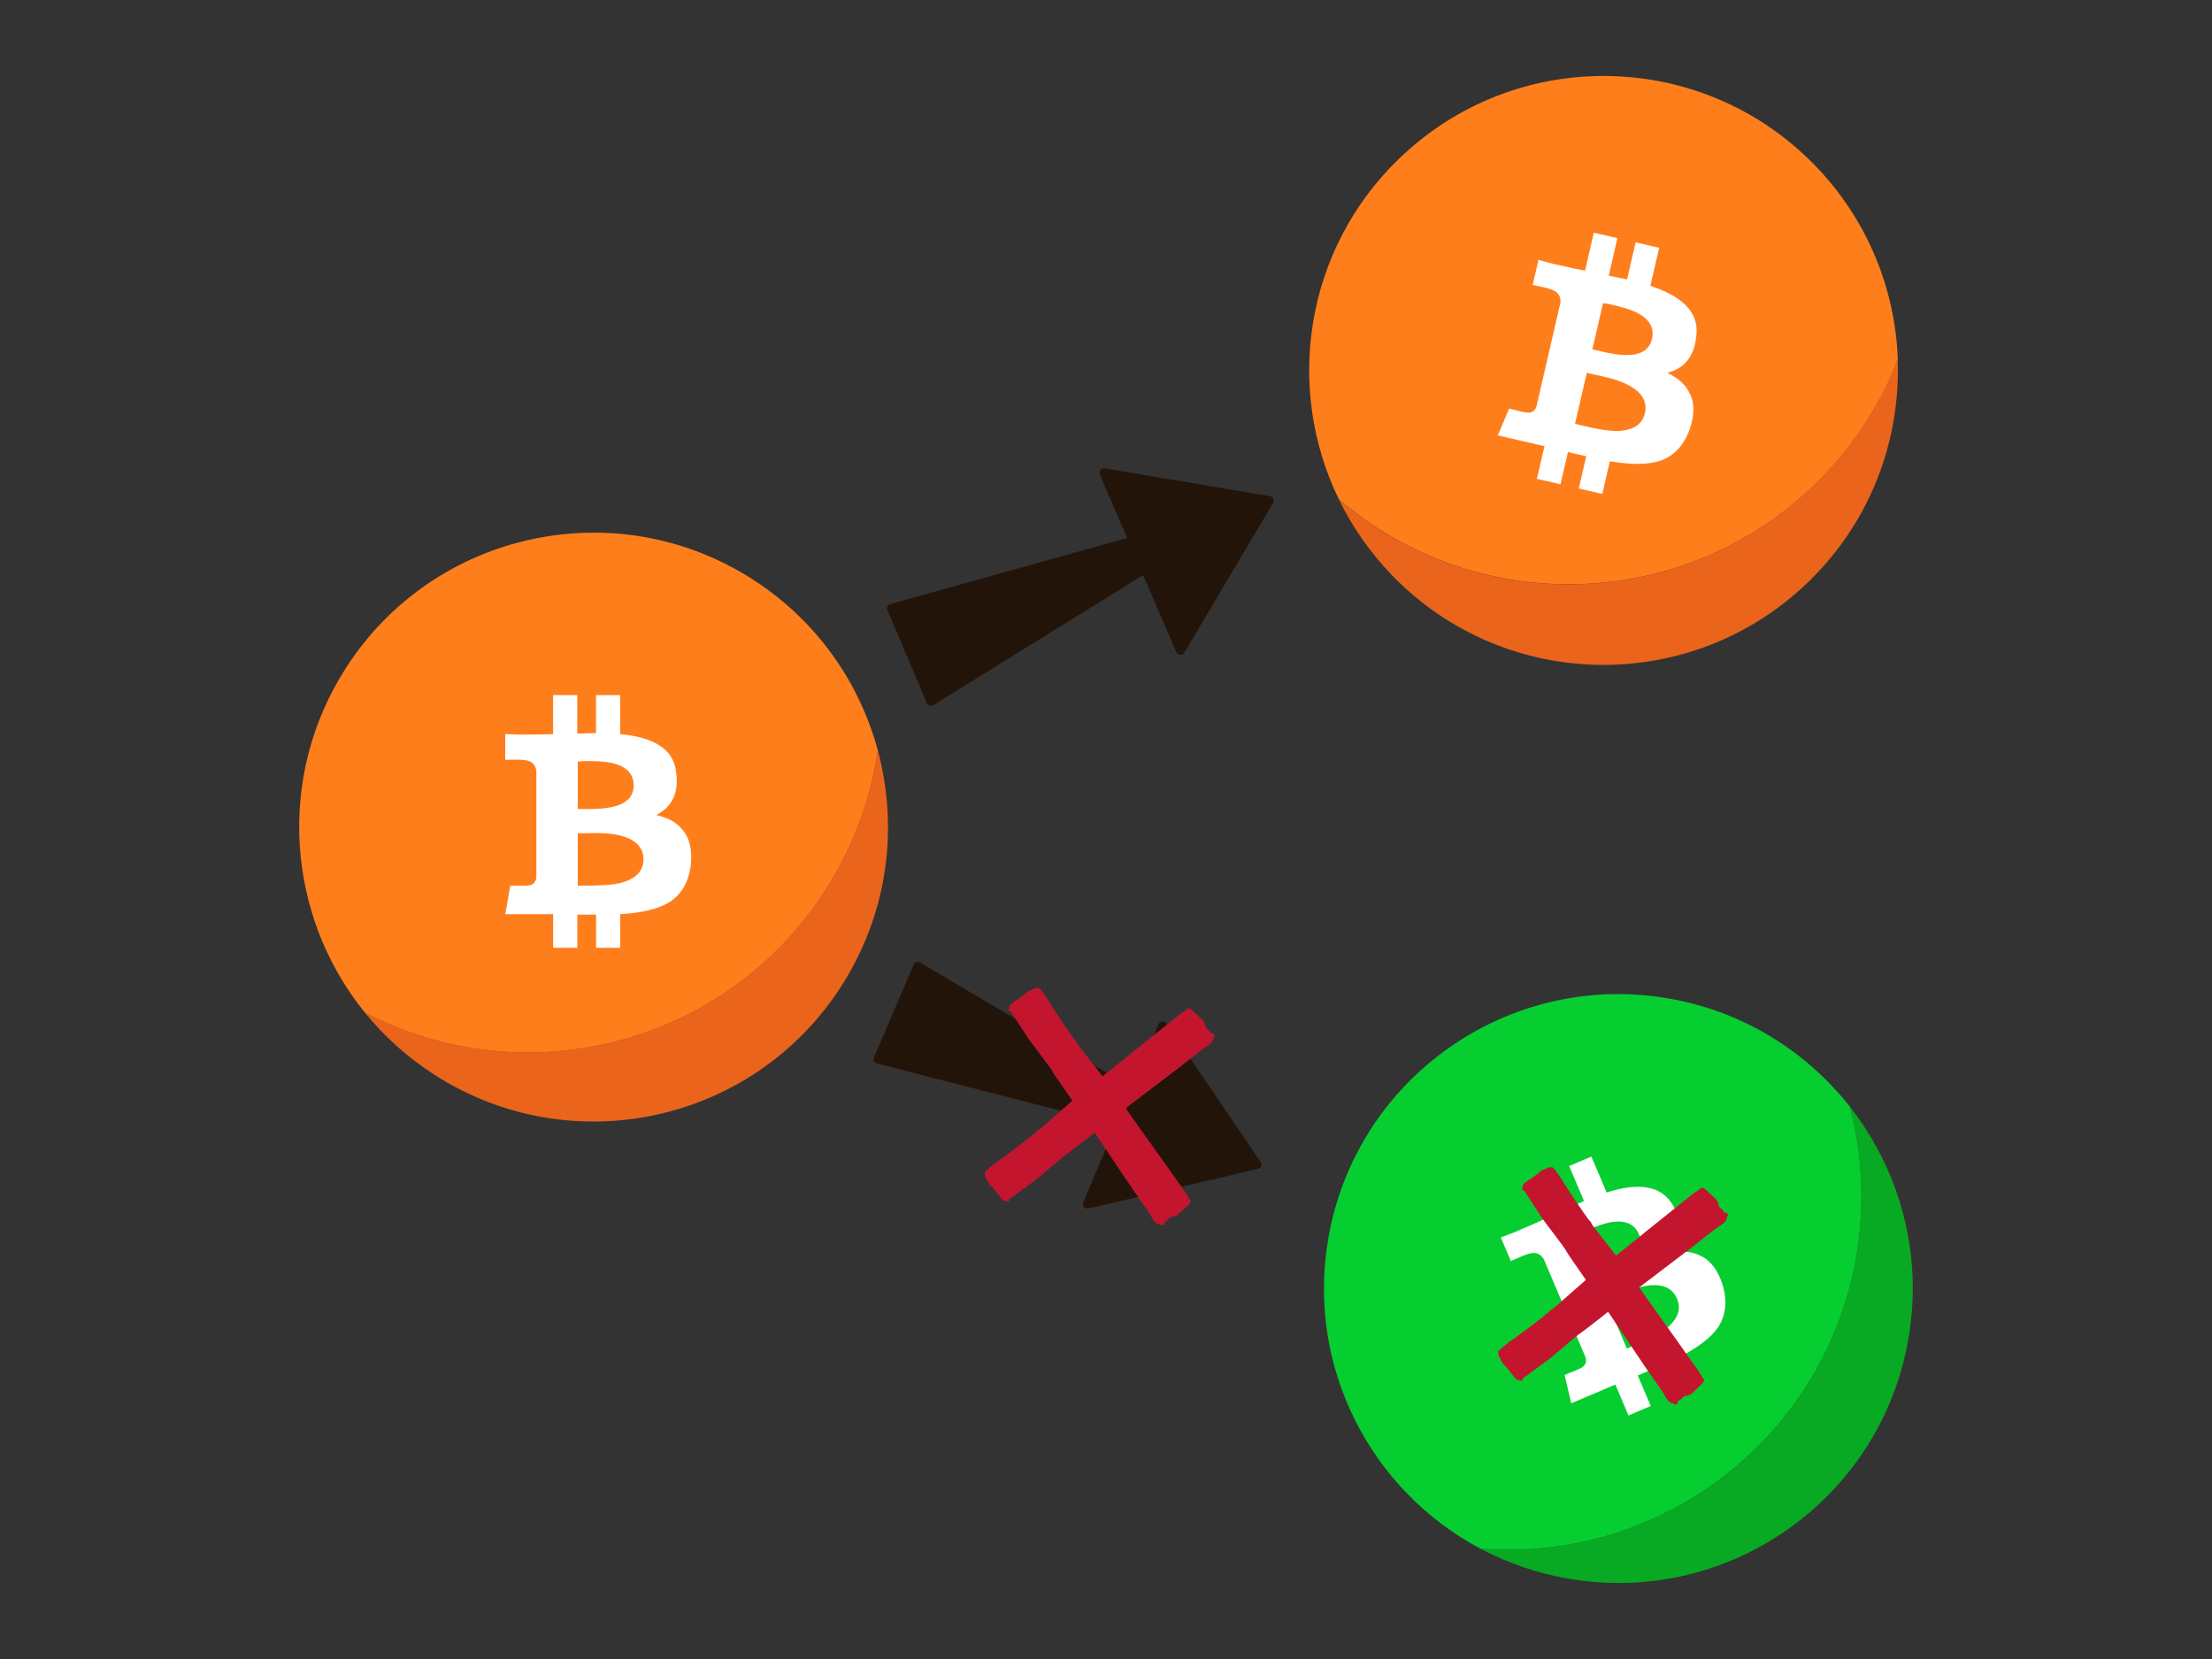 <?xml version="1.0" encoding="UTF-8"?>
<svg id="Layer_1" data-name="Layer 1" xmlns="http://www.w3.org/2000/svg" width="300" height="225" viewBox="0 0 300 225">
  <rect x="0" y="0" width="300" height="225" fill="#333333" stroke="none"/>
  <defs>
    <style>
      .cls-1 {
        fill: #fff;
      }

      .cls-2 {
        fill: #23140a;
      }

      .cls-3 {
        fill: #07aa22;
      }

      .cls-4 {
        fill: #c3162e;
      }

      .cls-5 {
        fill: #ff7e1c;
      }

      .cls-6 {
        fill: #06ce30;
      }

      .cls-7 {
        fill: #ea651b;
      }
    </style>
  </defs>
  <g>
    <path class="cls-2" d="m161.63,73.91l-35.03,21.71c-.32.2-.75.07-.9-.28l-5.34-12.58c-.15-.34.04-.74.4-.84l40.52-11.31.62,2.63c.06.26-.05.53-.28.67Z"/>
    <path class="cls-2" d="m149.17,64.38l10.36,24.06c.2.47.84.51,1.1.07l12.03-20.29c.22-.37,0-.86-.43-.93l-22.39-3.77c-.48-.08-.87.41-.67.86Z"/>
  </g>
  <g>
    <path class="cls-2" d="m158.87,154.5l-39.92-10.26c-.37-.09-.57-.5-.42-.84l5.38-12.56c.15-.34.56-.48.89-.29l36.21,21.41-1.47,2.27c-.14.22-.42.33-.67.26Z"/>
    <path class="cls-2" d="m157.12,138.91l-10.2,24.13c-.2.47.22.96.71.85l22.97-5.36c.42-.1.62-.59.37-.95l-12.77-18.77c-.28-.41-.89-.34-1.08.11Z"/>
  </g>
  <g>
    <g>
      <path class="cls-7" d="m49.47,137.31c2.59,3.2,5.73,6.05,9.38,8.41,18.53,11.96,43.24,6.64,55.2-11.89,6.38-9.88,7.84-21.53,5-32.06-.96,6.59-3.31,13.08-7.16,19.04-13.54,20.98-40.72,27.85-62.42,16.49Z"/>
      <path class="cls-5" d="m46.96,90.52c-9.6,14.88-8.06,33.74,2.51,46.79,21.7,11.35,48.87,4.49,62.42-16.49,3.85-5.96,6.2-12.46,7.16-19.05-2.48-9.21-8.25-17.56-16.89-23.14-18.53-11.96-43.24-6.64-55.2,11.89Z"/>
    </g>
    <path class="cls-1" d="m92.63,112.6c.89,1.12,1.25,2.65,1.07,4.62-.27,2.37-1.25,4.09-2.95,5.16-1.47.89-3.69,1.43-6.63,1.61v4.55s-3.28,0-3.28,0v-4.49h-2.54v4.49s-3.28,0-3.28,0v-4.55h-6.49s.67-3.88.67-3.88h.67c1.07.04,1.76.02,2.07-.07.45-.13.72-.47.8-1v-14.53c-.13-.71-.51-1.16-1.14-1.34-.4-.13-1.25-.18-2.54-.13h-.54s0-3.48,0-3.48l2.01.07c2.37,0,3.86-.03,4.48-.07v-5.29s3.28,0,3.28,0v5.22s2.54-.07,2.54-.07v-5.15s3.28,0,3.28,0v5.29c2.28.22,4.02.71,5.22,1.47,1.47.89,2.28,2.23,2.41,4.02.27,2.59-.64,4.42-2.74,5.49h0c1.65.36,2.86,1.05,3.62,2.08h0Zm-14.27-2.88h.54c1.88.05,3.33-.06,4.36-.33,1.79-.45,2.68-1.41,2.68-2.88s-.87-2.46-2.62-2.95c-.98-.27-2.43-.38-4.35-.33-.31.04-.52.06-.61.06v6.43h0Zm.61,10.38c2.28.04,3.99-.07,5.15-.34,2.1-.54,3.15-1.61,3.15-3.21s-1.03-2.68-3.08-3.21c-1.12-.31-2.81-.42-5.09-.33h-.74v7.1h.61Z"/>
  </g>
  <g>
    <g>
      <path class="cls-7" d="m181.58,67.74c1.81,3.7,4.22,7.19,7.24,10.31,15.36,15.83,40.63,16.21,56.46.85,8.44-8.19,12.49-19.21,12.09-30.11-2.42,6.2-6.18,12-11.27,16.94-17.92,17.39-45.94,17.96-64.53,2.01Z"/>
      <path class="cls-5" d="m189.68,21.58c-12.71,12.33-15.46,31.06-8.09,46.15,18.58,15.95,46.6,15.38,64.53-2.01,5.09-4.94,8.85-10.74,11.27-16.94-.34-9.53-4.08-18.97-11.24-26.35-15.36-15.83-40.64-16.21-56.46-.85Z"/>
    </g>
    <path class="cls-1" d="m229.2,53.39c.62,1.29.62,2.87,0,4.74-.8,2.25-2.14,3.7-4.03,4.36-1.64.54-3.91.56-6.83.07l-1.03,4.43-3.19-.74,1.01-4.37-2.48-.57-1.01,4.37-3.2-.74,1.03-4.43-6.33-1.46,1.53-3.63.65.15c1.03.29,1.71.41,2.04.4.47-.03.8-.29,1.01-.79l3.27-14.16c.03-.73-.24-1.25-.8-1.56-.36-.22-1.18-.46-2.45-.7l-.52-.12.78-3.39,1.94.52c2.31.53,3.76.84,4.38.94l1.19-5.15,3.2.74-1.18,5.09,2.49.5,1.16-5.02,3.19.74-1.19,5.15c2.17.73,3.75,1.6,4.76,2.61,1.23,1.2,1.71,2.69,1.44,4.46-.32,2.58-1.62,4.16-3.91,4.73h0c1.53.72,2.55,1.67,3.06,2.84h0Zm-13.25-6.02l.52.12c1.82.47,3.26.69,4.32.66,1.84-.03,2.93-.77,3.26-2.2s-.3-2.59-1.88-3.46c-.9-.48-2.28-.91-4.16-1.3-.32-.03-.52-.05-.6-.07l-1.45,6.26h0Zm-1.75,10.25c2.21.56,3.9.83,5.1.83,2.17-.05,3.43-.86,3.79-2.42s-.4-2.84-2.28-3.82c-1.02-.56-2.65-1.04-4.88-1.47l-.72-.17-1.6,6.91.59.14h0Z"/>
  </g>
  <g>
    <g>
      <path class="cls-3" d="m200.77,210.03c3.64,1.93,7.64,3.33,11.92,4.07,21.73,3.76,42.39-10.81,46.14-32.54,2-11.59-1.21-22.88-7.94-31.46,1.7,6.44,2.07,13.34.86,20.33-4.25,24.61-26.57,41.56-50.98,39.6Z"/>
      <path class="cls-6" d="m180.15,167.96c-3.02,17.45,5.79,34.2,20.62,42.07,24.41,1.96,46.73-15,50.98-39.6,1.21-6.99.83-13.89-.86-20.33-5.89-7.5-14.46-12.93-24.6-14.69-21.73-3.75-42.39,10.82-46.14,32.55Z"/>
    </g>
    <path class="cls-1" d="m230.83,170.4c1.26.68,2.19,1.95,2.79,3.83.68,2.28.45,4.25-.69,5.9-1.01,1.4-2.83,2.76-5.47,4.08l1.78,4.19-3.02,1.28-1.76-4.13-2.34,1,1.76,4.13-3.02,1.29-1.78-4.19-5.98,2.54-.9-3.84.62-.26c1-.38,1.63-.67,1.88-.87.36-.3.48-.71.35-1.24l-5.69-13.37c-.4-.6-.92-.87-1.57-.79-.42.03-1.22.32-2.39.87l-.49.21-1.36-3.2,1.88-.72c2.18-.93,3.54-1.53,4.1-1.82l-2.07-4.87,3.02-1.29,2.04,4.81,2.31-1.06-2.02-4.74,3.02-1.28,2.07,4.87c2.18-.69,3.98-.92,5.38-.69,1.71.25,2.97,1.16,3.79,2.75,1.26,2.28,1.14,4.32-.38,6.13h0c1.66-.32,3.04-.15,4.14.5h0Zm-14.26,2.93l.49-.21c1.74-.69,3.04-1.36,3.88-2.01,1.47-1.11,1.91-2.35,1.34-3.7s-1.76-1.92-3.56-1.69c-1.01.14-2.38.61-4.13,1.4-.27.16-.45.26-.53.3l2.52,5.92h0Zm4.62,9.32c2.11-.85,3.65-1.63,4.61-2.33,1.72-1.31,2.27-2.71,1.64-4.19s-1.99-2.06-4.09-1.75c-1.15.15-2.75.71-4.81,1.69l-.68.29,2.78,6.53.56-.24h0Z"/>
  </g>
  <g>
    <path class="cls-4" d="m206.4,161.39c.37.01.43.25.54.44.2.28,1.82,2.77,2,3.08.27.49,3.34,4.34,3.54,4.87.16.36,6.57,9.44,6.72,9.78.1.16,3.36,4.96,3.45,5.12.4.66,2.6,3.69,2.99,4.35.1.22.23.43.38.64.19.27.37.58.83.65.09.01.15.06.21.11.09.05.18.11.34.01s.17-.22.14-.32c0-.04,0-.05-.01-.11.33-.06.51-.26.69-.48.11-.13.24-.2.43-.22.34-.04.66-.16.95-.46.37-.37.77-.71,1.16-1.09.25-.23.46-.49.29-.72-.25-.32-.44-.69-.64-1.03-.29-.44-3.02-4.22-3.31-4.67-.1-.16-2.81-3.94-2.93-4.09-.24-.36-3.72-5.29-3.96-5.64-.16-.22-4.09-5.24-4.25-5.46-.08-.14-.13-.27-.21-.41-.02-.04-.05-.09-.09-.11-.29-.16-3.74-5.36-3.83-5.66-.06-.15-.2-.25-.28-.38-.16-.22-.3-.46-.47-.69-.13-.17-.29-.35-.43-.53-.09-.11-.61-.09-.83.05-.19.1-.4.21-.59.27-.19.06-.3.15-.43.26-.18.17-.36.33-.56.47-.45.32-.91.62-1.36.94-.23.17-.36.38-.38.58-.02.15-.05.28-.09.45Z"/>
    <path class="cls-4" d="m206.49,187.25c0-.37.22-.44.41-.57.27-.21,2.66-1.97,2.96-2.17.48-.29,4.14-3.58,4.65-3.82.35-.18,9.04-7.11,9.38-7.28.15-.1,4.75-3.64,4.91-3.74.64-.43,3.53-2.81,4.17-3.24.22-.12.42-.25.62-.42.26-.2.56-.41.6-.87,0-.09.05-.15.1-.21.04-.09.1-.18,0-.34s-.23-.16-.33-.12c-.04,0-.05,0-.11.02-.08-.32-.29-.5-.52-.66-.14-.11-.21-.23-.24-.41-.06-.34-.2-.65-.52-.92-.39-.34-.75-.73-1.16-1.09-.25-.24-.52-.43-.74-.25-.31.26-.66.48-1,.7-.43.32-4.04,3.26-4.47,3.58-.15.1-3.77,3.04-3.91,3.16-.34.26-5.06,4.02-5.4,4.28-.21.17-4.99,4.39-5.2,4.56-.13.09-.26.15-.39.24-.04.02-.08.06-.11.1-.14.3-5.14,4.04-5.43,4.15-.14.07-.23.22-.36.31-.21.17-.44.33-.66.51-.16.14-.33.31-.5.46-.11.1-.05.61.1.83.11.19.23.39.3.57.07.18.16.29.28.42.18.17.35.34.5.53.34.43.68.87,1.02,1.3.18.22.4.34.6.35.15.01.29.04.46.06Z"/>
  </g>
  <g>
    <path class="cls-4" d="m136.76,137.09c.37.01.43.25.54.44.2.28,1.82,2.77,2,3.08.27.49,3.34,4.34,3.54,4.87.16.36,6.57,9.44,6.72,9.78.1.16,3.36,4.96,3.45,5.12.4.66,2.6,3.69,2.99,4.35.1.22.23.43.38.64.19.27.37.58.83.65.09.01.15.06.21.11.09.05.18.11.34.01s.17-.22.14-.32c0-.04,0-.05-.01-.11.33-.06.51-.26.69-.48.11-.13.24-.2.43-.22.34-.04.66-.16.95-.46.37-.37.77-.71,1.16-1.09.25-.23.46-.49.29-.72-.25-.32-.44-.69-.64-1.03-.29-.44-3.02-4.22-3.31-4.67-.1-.16-2.81-3.94-2.93-4.09-.24-.36-3.72-5.29-3.96-5.64-.16-.22-4.09-5.24-4.25-5.46-.08-.14-.13-.27-.21-.41-.02-.04-.05-.09-.09-.11-.29-.16-3.74-5.36-3.83-5.66-.06-.15-.2-.25-.28-.38-.16-.22-.3-.46-.47-.69-.13-.17-.29-.35-.43-.53-.09-.11-.61-.09-.83.05-.19.1-.4.21-.59.27-.19.06-.3.15-.43.26-.18.17-.36.33-.56.47-.45.32-.91.62-1.36.94-.23.17-.36.38-.38.58-.02.15-.05.28-.09.45Z"/>
    <path class="cls-4" d="m136.85,162.94c0-.37.22-.44.41-.57.27-.21,2.66-1.97,2.96-2.17.48-.29,4.14-3.58,4.65-3.82.35-.18,9.04-7.11,9.38-7.28.15-.1,4.75-3.64,4.91-3.74.64-.43,3.53-2.81,4.17-3.24.22-.12.42-.25.62-.42.26-.2.56-.41.6-.87,0-.09.05-.15.1-.21.04-.09.1-.18,0-.34s-.23-.16-.33-.12c-.04,0-.05,0-.11.02-.08-.32-.29-.5-.52-.66-.14-.11-.21-.23-.24-.41-.06-.34-.2-.65-.52-.92-.39-.34-.75-.73-1.16-1.09-.25-.24-.52-.43-.74-.25-.31.26-.66.48-1,.7-.43.32-4.04,3.26-4.47,3.58-.15.1-3.77,3.04-3.91,3.16-.34.26-5.06,4.02-5.4,4.28-.21.17-4.99,4.39-5.2,4.56-.13.09-.26.15-.39.24-.04.02-.08.06-.11.1-.14.3-5.14,4.04-5.43,4.15-.14.07-.23.22-.36.31-.21.17-.44.33-.66.51-.16.14-.33.31-.5.46-.11.1-.05.61.1.83.11.19.23.39.3.57.07.18.16.29.28.42.18.17.35.34.5.53.34.43.68.87,1.02,1.3.18.22.4.34.6.35.15.01.29.04.46.06Z"/>
  </g>
</svg>